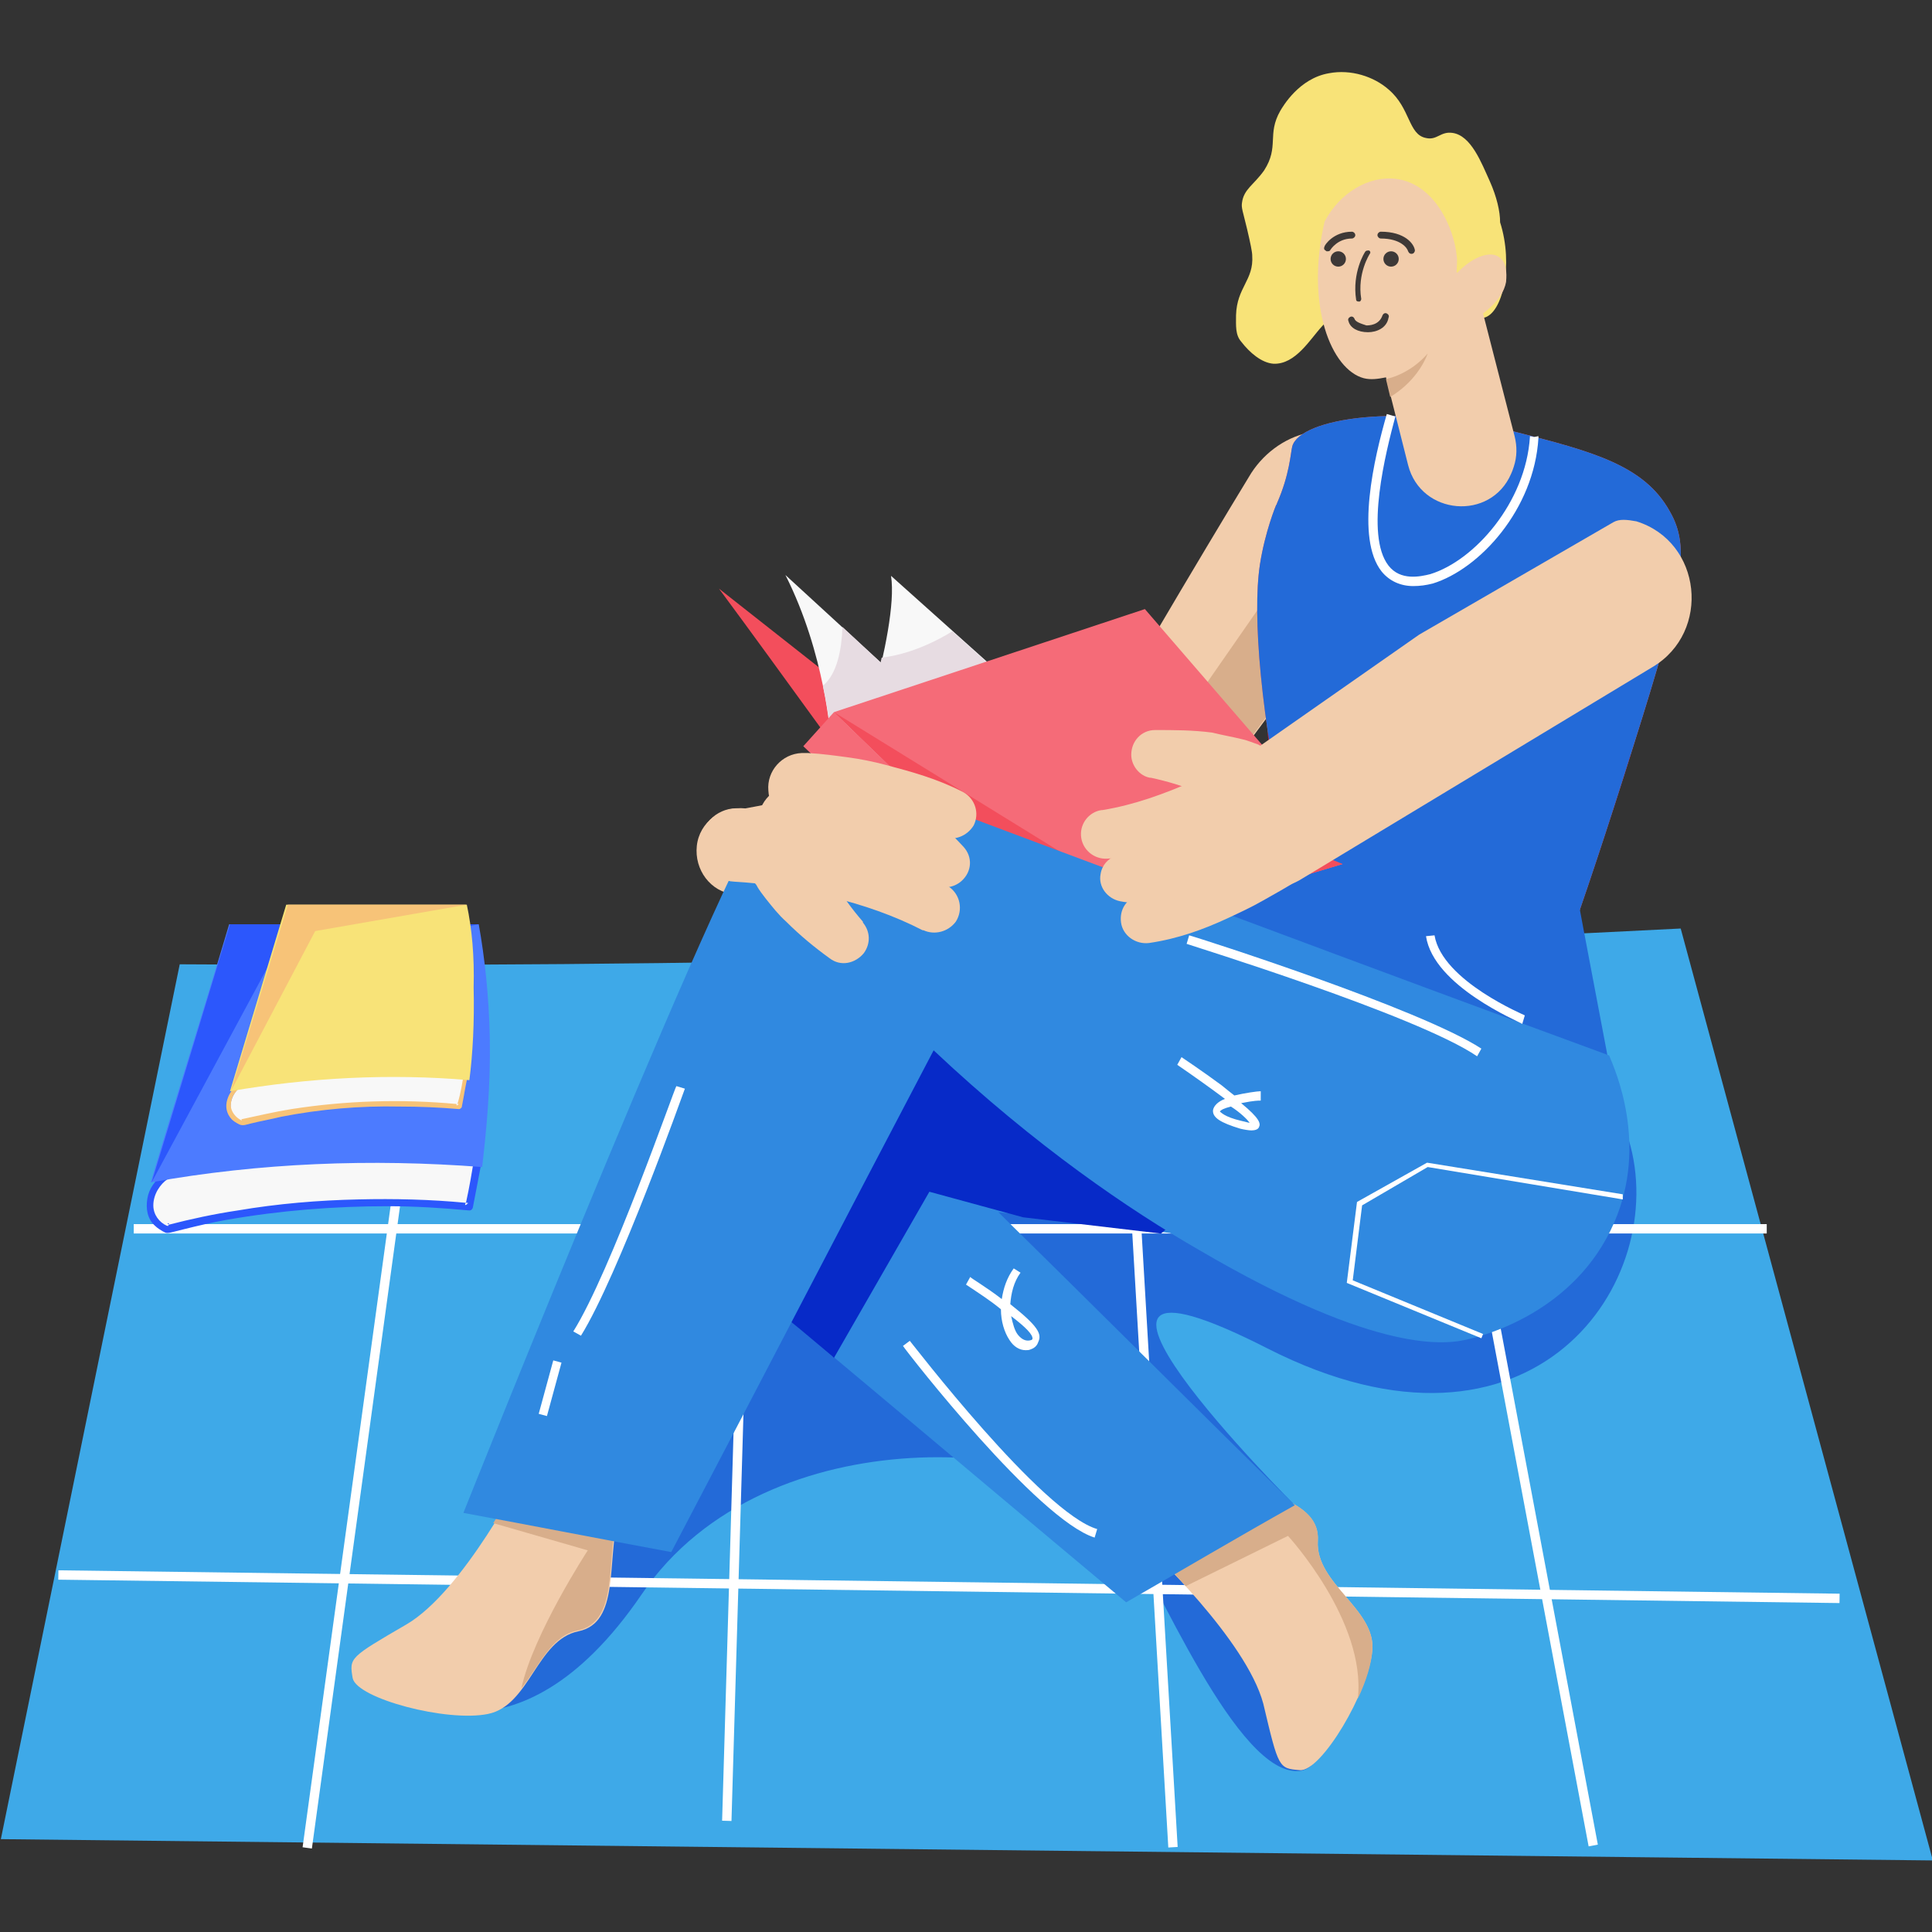 <?xml version="1.0" encoding="utf-8"?>
<!-- Generator: Adobe Illustrator 22.1.0, SVG Export Plug-In . SVG Version: 6.00 Build 0)  -->
<svg version="1.1" id="Layer_1" xmlns="http://www.w3.org/2000/svg" xmlns:xlink="http://www.w3.org/1999/xlink" x="0px" y="0px"
	 viewBox="0 0 226.8 226.8" style="enable-background:new 0 0 226.8 226.8;" xml:space="preserve">
<rect x="0" y="0" width="226.8" height="226.8" fill="#333333" stroke="none"/>
<style type="text/css">
	.st0{fill:#3EA9E8;}
	.st1{fill:#236AD8;}
	.st2{fill:#FFFFFF;}
	.st3{fill:#F8F8F8;}
	.st4{fill:#2C57FC;}
	.st5{fill:#4C7BFF;}
	.st6{fill:#F7C378;}
	.st7{fill:#F8E378;}
	.st8{fill:#F2CDAC;}
	.st9{fill:#D8AE8B;}
	.st10{fill:#3089E0;}
	.st11{fill:#252362;}
	.st12{fill:#072AC8;}
	.st13{fill:#F86057;}
	.st14{fill:#D1152C;}
	.st15{fill:#F34E5C;}
	.st16{fill:#E7DCE2;}
	.st17{fill:#F56B78;}
	.st18{fill:#3E3937;}
</style>
<g>
	<g>
		<g>
			<path class="st0" d="M112.4,112.4c-31.3,0.8-61.7,1-91.3,0.8c-7,34.2-14,68.4-21,102.7l226.8,2.5l-29.6-109.4
				C169.8,110.4,141.5,111.6,112.4,112.4z"/>
		</g>
		<path class="st1" d="M191.2,133.8c5,16.5-11.1,40.4-42.4,24.5c-31.2-15.9,3.3,18.5,3.3,18.5s7.7,30.5,0.4,31.1
			c-7.2,0.6-16.6-21.9-21.5-30.2c-4.9-8.3-40.9-12.3-55.7,9.5c-14.9,21.8-28.7,11.2-28.7,11.2l26-37.6l37-47.2L191.2,133.8z"/>
		<g>
			
				<rect x="-9.7" y="163.9" transform="matrix(0.136 -0.991 0.991 0.136 -125.584 184.949)" class="st2" width="105.8" height="1.1"/>
		</g>
		<g>
			
				<rect x="37.3" y="163.9" transform="matrix(2.944883e-02 -1 1 2.944883e-02 -80.229 246.208)" class="st2" width="98.8" height="1.1"/>
		</g>
		<g>
			
				<rect x="134.2" y="115" transform="matrix(0.998 -5.853561e-02 5.853561e-02 0.998 -9.485 8.171)" class="st2" width="1.1" height="102"/>
		</g>
		<g>
			
				<rect x="176.3" y="108.4" transform="matrix(0.983 -0.185 0.185 0.983 -27.067 35.462)" class="st2" width="1.1" height="109.2"/>
		</g>
		<g>
			
				<rect x="110.9" y="81.7" transform="matrix(1.312634e-02 -1 1 1.312634e-02 -76.315 295.268)" class="st2" width="1.1" height="209.1"/>
		</g>
		<g>
			<rect x="15.7" y="143.7" class="st2" width="191.7" height="1.1"/>
		</g>
	</g>
	<g>
		<g>
			<path class="st3" d="M39.2,135.3c-7.2,0.4-13.8,1.3-19.4,2.5c-1.7,1.2-2.4,3.1-1.8,4.6c0.4,1.1,1.4,1.5,1.7,1.7
				c1.7-0.4,3.5-0.9,5.2-1.2c11.1-2.2,21.3-2.3,30.2-1.4c0.4-2.1,0.8-4.1,1.2-6.3C51.2,135.1,45.4,134.9,39.2,135.3z"/>
		</g>
		<g>
			<g>
				<path class="st4" d="M55.2,141.1c-0.1,0-0.2,0-0.3,0c0,0.1,0,0.2-0.1,0.3C54.8,141.3,54.9,141.2,55.2,141.1z"/>
				<path class="st4" d="M19.9,143.7c0,0-0.1,0-0.1-0.1h-0.1C19.6,143.7,19.8,143.7,19.9,143.7z"/>
				<path class="st4" d="M55.9,135.2c0,0.2-0.1,0.3-0.1,0.5c0.1,0,0.3,0,0.4,0C56.1,135.5,56,135.4,55.9,135.2z"/>
				<path class="st4" d="M56.2,134.9c-4.7-0.3-9.6-0.3-14.4-0.1c-5,0.2-9.9,0.6-14.9,1.3c-2.4,0.3-4.9,0.8-7.2,1.2
					c0.3,0,0.4,0.5,0.1,0.8l0,0c4.4-0.9,9-1.5,13.5-1.9c5.1-0.5,10-0.8,15.1-0.6c2.4,0,4.9,0.1,7.2,0.2c0-0.2,0.1-0.3,0.1-0.5
					c0.1,0.2,0.2,0.3,0.4,0.5c-0.1,0-0.3,0-0.4,0c-0.3,1.8-0.6,3.6-1,5.4c0.1,0,0.2,0,0.3,0c-0.1,0.1-0.2,0.2-0.4,0.3
					c0-0.1,0-0.2,0.1-0.3c-4.2-0.4-8.4-0.5-12.6-0.4c-4.7,0.1-9.5,0.5-14.2,1.3c-2.7,0.4-5.5,1-8.2,1.7c0,0,0.1,0,0.1,0.1
					c-0.1,0-0.2,0-0.3,0h0.1c-0.9-0.4-1.6-1.3-1.6-2.4c0-1.3,0.8-2.5,1.7-3.1c0,0,0,0-0.1,0c-0.4,0.1-0.6-0.4-0.4-0.6
					c-1,0.8-1.7,1.7-1.9,2.9c-0.2,1.2,0,2.4,0.9,3.2c0.3,0.3,0.8,0.6,1.2,0.8c0.3,0.1,0.6,0,1-0.1c0.4-0.1,0.8-0.2,1.2-0.3
					c1.6-0.4,3.3-0.8,5-1.1c6.3-1.1,12.6-1.6,18.9-1.6c3.2,0,6.4,0.2,9.6,0.5c0.2,0,0.3-0.1,0.4-0.3c0.4-2.1,0.8-4.1,1.2-6.3
					C56.7,135.2,56.6,134.9,56.2,134.9z"/>
				<path class="st4" d="M19.9,138.1L19.9,138.1C19.9,138.1,20,138.1,19.9,138.1c0.4-0.3,0.2-0.8,0-0.9c0,0-0.1,0-0.2,0
					c0,0,0,0-0.1,0l0,0l-0.1,0.1C19.2,137.8,19.4,138.2,19.9,138.1z"/>
				<path class="st4" d="M19.8,137.3c-0.1,0-0.1,0-0.2,0c0,0,0,0,0.1,0H19.8z"/>
				<path class="st4" d="M19.5,137.3c-0.1,0-0.1,0.1-0.2,0.1C19.4,137.4,19.4,137.4,19.5,137.3C19.5,137.4,19.5,137.3,19.5,137.3z"
					/>
			</g>
		</g>
	</g>
	<g>
		<g>
			<path class="st5" d="M56.2,108.5c-9.7,0-19.4,0-29.3,0c-3,10.1-6.2,20.2-9.2,30.3c12.8-2.3,25.9-2.8,38.9-1.8
				c0.5-4.3,1-9.4,0.9-15.1C57.4,116.9,56.9,112.4,56.2,108.5z"/>
		</g>
	</g>
	<polygon class="st4" points="17.8,138.8 31.6,113.2 56.2,108.5 27,108.5 	"/>
	<g>
		<g>
			<path class="st3" d="M42.5,125.6c-5.2,0.3-9.9,1-14,1.7c-1.2,0.9-1.7,2.3-1.3,3.3c0.3,0.8,1,1.1,1.3,1.2c1.2-0.3,2.5-0.5,3.8-0.9
				c8-1.5,15.4-1.6,21.8-1c0.3-1.5,0.5-3,0.9-4.5C51.2,125.3,47.1,125.3,42.5,125.6z"/>
		</g>
		<g>
			<g>
				<path class="st6" d="M28.6,131.7C28.6,131.6,28.5,131.6,28.6,131.7c-0.1,0-0.2,0-0.2,0C28.5,131.6,28.5,131.6,28.6,131.7z"/>
				<path class="st6" d="M54.6,125.4c0,0.1,0,0.2-0.1,0.3c0.1,0,0.2,0,0.3,0C54.7,125.8,54.7,125.7,54.6,125.4z"/>
				<path class="st6" d="M54.1,129.8c-0.1,0-0.1,0-0.2,0c0,0.1,0,0.1,0,0.2C53.9,129.9,54,129.9,54.1,129.8z"/>
				<path class="st6" d="M28.6,127.6L28.6,127.6L28.6,127.6c0.3-0.2,0.2-0.5,0-0.5h-0.1c0,0,0,0-0.1,0l0,0c0,0-0.1,0-0.1,0.1
					C28.2,127.3,28.3,127.7,28.6,127.6z"/>
				<path class="st6" d="M54.8,125.2c-7-0.4-14.1-0.1-21.2,0.9c-1.7,0.2-3.5,0.5-5.2,0.9c0.2,0,0.3,0.4,0.1,0.5l0,0
					c6.8-1.3,13.7-1.9,20.6-1.9c1.7,0,3.6,0.1,5.3,0.1c0-0.1,0-0.2,0.1-0.3c0.1,0.1,0.2,0.2,0.3,0.3c-0.1,0-0.2,0-0.3,0
					c-0.2,1.3-0.4,2.6-0.8,3.9c0.1,0,0.1,0,0.2,0c-0.1,0.1-0.2,0.1-0.3,0.2c0-0.1,0-0.1,0-0.2c-6.5-0.6-13-0.4-19.4,0.6
					c-1.9,0.3-4,0.8-5.9,1.2c0,0,0.1,0,0.1,0.1c-0.1,0-0.1,0-0.2,0h0.1c-0.6-0.3-1.2-1-1.2-1.7c0-1,0.5-1.7,1.3-2.3l0,0
					c-0.3,0.1-0.4-0.3-0.3-0.4c-1.3,1-2.2,2.9-0.9,4.3c0.2,0.2,0.5,0.4,0.9,0.6c0.4,0.2,0.9,0,1.3-0.1c1.2-0.3,2.4-0.5,3.6-0.8
					c4.6-0.9,9.3-1.3,13.9-1.2c2.4,0,4.7,0.1,7,0.3c0.1,0,0.2-0.1,0.3-0.2c0.3-1.5,0.5-3,0.9-4.5C55.2,125.4,55.1,125.3,54.8,125.2z
					"/>
				<path class="st6" d="M28.4,127.1C28.3,127.1,28.3,127.1,28.4,127.1C28.3,127.2,28.3,127.1,28.4,127.1L28.4,127.1z"/>
				<path class="st6" d="M28.5,127.1c-0.1,0-0.1,0-0.2,0c0,0,0,0,0.1,0C28.5,127.1,28.5,127.1,28.5,127.1z"/>
			</g>
		</g>
	</g>
	<g>
		<g>
			<path class="st7" d="M54.8,106.2c-7,0-14,0-21.2,0c-2.2,7.3-4.4,14.6-6.6,21.9c9.3-1.6,18.7-2.1,28.1-1.3
				c0.4-3.1,0.6-6.8,0.5-10.9C55.7,112.3,55.4,109,54.8,106.2z"/>
		</g>
	</g>
	<polygon class="st6" points="27.1,128.1 37,109.3 54.8,106.2 33.8,106.2 	"/>
	<g>
		<path class="st8" d="M61.5,172.8c0,0-7.1,14-13.8,17.9s-6.7,3.9-6.3,6.3c0.5,2.4,11.1,5.2,15.9,4.2c4.9-1,5.7-8.7,10.6-9.7
			s3.3-8.2,4.7-13.5C74.1,172.7,61.5,172.8,61.5,172.8z"/>
	</g>
	<g>
		<path class="st8" d="M154.7,180.9c0.3-4.9-7-5.5-11.7-8.3c-4.7-2.8-8.1,9.2-8.1,9.2s11.4,10.7,13.4,18.2c1.8,7.6,1.8,7.6,4.3,7.8
			c2.5,0.2,8.1-9.2,8.5-14.1C161.5,188.9,154.4,185.9,154.7,180.9z"/>
	</g>
	<path class="st9" d="M72.6,176.7l-12.1-2.3c-0.6,1.1-1.5,2.7-2.6,4.4l11.1,3.2c0,0-6.4,9.8-7.8,16.2c2.1-2.6,3.5-6.2,6.6-6.8
		c4.9-1,3.3-8.2,4.7-13.5C72.8,177.6,72.8,177.2,72.6,176.7z"/>
	<path class="st9" d="M154.7,180.9c0.3-3.8-4.1-5-8.3-6.7l-11.4,7.4c0,0.1-0.1,0.2-0.1,0.2s1.9,1.7,4.3,4.4l0,0l12-5.9
		c0,0,9.2,10,8.2,19.1l0,0c1-2.1,1.6-4.1,1.7-5.7C161.5,188.9,154.4,185.9,154.7,180.9z"/>
	<g>
		<path class="st10" d="M136.1,144.6l21.5,2.5c-0.1-11.8-0.1-23.4-0.2-35.2c-6.5-0.9-12.6-1.4-18.2-1.7c-8-0.4-15-0.3-20.8,0
			c-29.8,1.5-35.4,8.4-37.2,11.4c-1.8,3-2.3,6.2-2.4,7.3c-1.5,12.8,9.8,22.5,11.4,23.9c2.5,2.1,5,4.1,7.3,6.2
			c11.6,9.7,23.1,19.4,34.7,29.1c6.6-3.8,13.2-7.7,19.8-11.4c-11.6-11.4-23.2-23-34.8-34.4l2.7,0.3L136.1,144.6z"/>
	</g>
	<g>
		<path class="st11" d="M118.4,110.2c-29.8,1.5-35.4,8.4-37.2,11.4c-1.8,3-2.3,6.2-2.4,7.3c-1.5,12.8,9.8,22.5,11.4,23.9
			c2.5,2.1,5,4.1,7.3,6.2l11.2-19.4l11.2,3l16,1.8l20.6-17.5l-17.5-16.8C131.3,109.8,124.2,109.9,118.4,110.2z"/>
		<path class="st12" d="M139.4,109.9L139.4,109.9c-7-0.3-14-0.3-20.9,0c-12.8,0.6-22.7,2.4-29.1,5.2c-5.3,2.3-7.2,4.7-8.2,6.4
			c-1.9,3.2-2.3,6.4-2.5,7.4c-1.5,12.6,9.4,22.2,11.6,24.1c1.2,1.1,2.5,2.1,3.7,3.1s2.5,2.1,3.7,3.1l0.2,0.2l11.2-19.5l11,3
			l16.1,1.9h0.1l20.9-17.7L139.4,109.9L139.4,109.9z"/>
	</g>
	<g>
		<path class="st8" d="M157.8,51.1c-0.4-0.2-1.6-1-4.2-0.3c-2.9,0.6-5.5,2.6-7,5.2c-5,8.2-18.2,30.4-17.9,30.7l0,0
			c0.2,0.3-20.5,4.3-41.2,8.2c-2.8-0.3-5.4,1.6-5.7,4.4c-0.3,2.8,1.6,5.4,4.4,5.7c15.5,0.2,31,0.5,46.5,0.8l23.2-31.2
			C161.1,62.7,161.5,53.4,157.8,51.1z"/>
		<path class="st8" d="M128.9,86.2C128.9,86.2,128.9,86,128.9,86.2C128.9,86.2,129,86.2,128.9,86.2C129,86.2,129,86.2,128.9,86.2z"
			/>
	</g>
	<path class="st9" d="M132.6,105.7l19.6-26.3l-4.5-7.9L124,105.6C126.9,105.6,129.8,105.7,132.6,105.7z"/>
	<g>
		<path class="st13" d="M177.9,50.7c-13.4-3.5-25.3-1.6-26.2,1.7c-0.2,0.8-0.3,3.3-1.8,6.7c0,0.1-0.1,0.2-0.1,0.2s-1.3,3.1-1.9,7
			c-0.9,6,0.1,17.8,3.3,32.5c10.8,4.4,21.6,8.9,32.4,13.3c2.3-6.4,5.1-14.8,8.2-24.7c5.8-18.4,6.7-23.1,4.2-27.4
			C193,54.6,186.9,53,177.9,50.7z"/>
	</g>
	<path class="st14" d="M183.8,111.5c2.1-6,4.7-13.7,7.6-22.8c-2.9-10.1-5.7-19.9-5.7-19.9c-7.3,6.9-21.9,25-36.9,17.3
		c0.5,3.9,1.4,8.2,2.4,12.7c10.1,4.2,20.3,8.3,30.4,12.5C182.3,111.4,183.1,111.5,183.8,111.5z"/>
	<g>
		<path class="st1" d="M150.6,95.8l-13,18.9c2.3,3.3,8.3,11.6,19.4,16.1c15.8,6.5,30,0.9,32.9-0.4c-1.7-9.4-3.6-18.9-5.3-28.3
			L150.6,95.8z"/>
	</g>
	<g>
		<g>
			<path class="st15" d="M96.3,85.4l25.9,26.3c2.5-2.4,5-4.6,7.4-7C114.5,92.8,99.5,81,84.4,69.1C88.4,74.5,92.3,79.9,96.3,85.4z"/>
		</g>
		<g>
			<path class="st3" d="M92.2,67.5c4.7,9.3,5.3,19.1,5.3,19.1l27,25c5.2-5.1,1.8-12.8,1.8-12.8L92.2,67.5z"/>
		</g>
		<path class="st16" d="M98.9,73.6c-0.1,2.6-0.6,5.5-2.3,6.9l0,0c0.8,3.6,0.9,6,0.9,6l6.3,5.8l0.5-0.6l3-10.3L98.9,73.6z"/>
		<g>
			<path class="st3" d="M99.5,91.7l26.9,17.9l14.4-9.6l-36.2-32.4C105.6,74,99.5,91.7,99.5,91.7z"/>
		</g>
		<path class="st16" d="M111.8,74.1c0,0-3.9,2.6-8.3,3.1c-1.5,7-4.1,14.5-4.1,14.5l9.3,6.2l6.5-1.3l9.7-10.7L111.8,74.1z"/>
		<g>
			<polygon class="st17" points="94.3,87.6 121.6,113.6 126.1,110.9 97.9,83.6 			"/>
		</g>
		<g>
			<polygon class="st17" points="97.9,83.6 126.1,110.9 159.7,100.8 134.4,71.5 			"/>
		</g>
		<polygon class="st15" points="97.9,83.6 127.4,101.8 159.7,100.8 126.1,110.9 		"/>
	</g>
	<g>
		<path class="st10" d="M103.3,92c0,0-9.4,2.3-12.7,2.5c-3.2,0.3-36.2,83.1-36.2,83.1c8.1,1.5,16.3,3.1,24.4,4.6
			c10.3-19.6,20.5-39.3,30.8-58.9c12,11.3,23.1,18.8,31.1,23.4c21.3,12.5,29.3,11.1,31.7,10.5c1.7-0.4,12.5-3.1,17.1-13.7
			c4-9.2,0.1-17.9-0.6-19.6C160.3,113.4,131.8,102.7,103.3,92z"/>
	</g>
	<g>
		<polygon class="st2" points="167.5,136.5 159.3,141.1 158.1,150.6 173.9,157.1 174.1,156.6 158.8,150.3 159.9,141.5 167.6,137 
			190.5,140.8 190.5,140.2 167.6,136.5 		"/>
	</g>
	<g>
		<path class="st2" d="M67.3,156.3l0.9,0.5c4.4-7.1,11.9-28.2,12.2-29l-1-0.3C79.2,127.7,71.7,149.3,67.3,156.3z"/>
	</g>
	<g>
		<path class="st2" d="M139.3,110.8c0.2,0.1,27.1,8.4,34.1,13.2l0.5-0.9c-7.2-4.7-33.2-13-34.3-13.3L139.3,110.8z"/>
	</g>
	<g>
		<path class="st2" d="M148,128.1c-0.4,0-1.8,0.2-3.1,0.5c-0.4-0.3-1-0.8-1.5-1.2c-2.3-1.7-4.7-3.3-4.7-3.3l-0.5,0.9
			c1.9,1.3,4,2.8,5.6,4c-0.8,0.3-1.3,0.8-1.4,1.3c-0.1,0.9,0.9,1.5,3.2,2.2c0.4,0.1,1,0.2,1.3,0.2c0.4,0,0.8-0.1,0.9-0.4
			c0.2-0.4,0.1-1-2.1-2.8c0.6-0.1,1.4-0.3,2.3-0.3L148,128.1z M146.7,131.8c-0.2,0-0.4-0.1-0.9-0.2c-2.2-0.5-2.5-1.1-2.6-1.1
			c0.1-0.2,0.5-0.4,1.3-0.6C145.6,130.6,146.4,131.4,146.7,131.8z"/>
	</g>
	<g>
		
			<rect x="61.3" y="162.6" transform="matrix(0.263 -0.965 0.965 0.263 -109.791 182.361)" class="st2" width="6.5" height="1"/>
	</g>
	<g>
		<path class="st2" d="M106.8,157.4L106,158c0.6,0.9,15.8,20.4,22.5,22.5l0.3-1C122.3,177.6,107,157.6,106.8,157.4z"/>
	</g>
	<g>
		<path class="st2" d="M118.6,153.1c0.1-1.3,0.4-2.6,1.2-3.7l-0.8-0.5c-0.8,1.1-1.2,2.3-1.4,3.6c-1.8-1.4-3.7-2.5-3.7-2.6l-0.5,0.9
			c1.5,1,2.9,1.9,4.1,2.9c0,1.4,0.4,2.7,1,3.6c0.5,0.8,1.2,1.2,1.9,1.2c0.2,0,0.4,0,0.6-0.1c0.6-0.2,0.8-0.6,0.9-0.9
			C122.3,156.6,121.9,155.7,118.6,153.1z M121.2,157.2c0,0,0,0-0.1,0.1c-0.6,0.2-1.1,0-1.6-0.6c-0.4-0.5-0.6-1.3-0.8-2.2
			C120.4,155.8,121.3,156.7,121.2,157.2z"/>
	</g>
	<g>
		<path class="st2" d="M168.4,109.8l-1,0.1c0.9,5.9,10.9,10,11.3,10.3l0.3-1C179.1,119.2,169.3,115.2,168.4,109.8z"/>
	</g>
	<g>
		<path class="st1" d="M177.9,50.7c-13.4-3.5-25.3-1.6-26.2,1.7c-0.2,0.8-0.3,3.3-1.8,6.7c0,0.1-0.1,0.2-0.1,0.2s-1.3,3.1-1.9,7
			c-0.9,6,0.1,17.8,3.3,32.5c10.8,4.4,21.6,8.9,32.4,13.3c2.3-6.4,5.1-14.8,8.2-24.7c5.8-18.4,6.7-23.1,4.2-27.4
			C193,54.6,186.9,53,177.9,50.7z"/>
	</g>
	<g>
		<path class="st2" d="M180.1,51.3l-0.5-0.1v0.1l0,0c-0.5,7.7-6.5,14.5-11.7,16.1c-1.2,0.3-3.5,0.8-4.9-1
			c-2.8-3.6-0.3-13.4,0.8-17.5l-1-0.3c-1.5,5.2-3.7,14.6-0.6,18.5c0.9,1.1,2.2,1.7,3.7,1.7c0.8,0,1.5-0.1,2.3-0.3
			c5.5-1.7,11.9-8.7,12.4-17.1v-0.1v-0.1L180.1,51.3z"/>
	</g>
	<g>
		<g>
			<path class="st7" d="M174.9,21.3c-1-2.2-2.2-5.4-4.4-5.7c-1.4-0.2-1.8,0.9-3.1,0.6c-2.1-0.4-1.8-3.5-4.4-5.7
				c-1.7-1.5-4.4-2.4-7-1.9c-3.5,0.6-5.4,3.9-5.7,4.4c-1.6,2.8-0.1,4.2-1.9,7c-1.2,1.7-2.4,2.2-2.6,3.8c-0.1,0.6,0.1,1,0.6,3.1
				c0.4,1.7,0.6,2.7,0.6,3.1c0.2,2.9-1.8,3.7-1.9,7c0,1.2-0.1,2.3,0.6,3.1c1,1.3,2.4,2.5,3.8,2.6c2.6,0.1,4.3-2.9,5.7-4.4
				c1.5-1.7,4.1-3.3,8.5-3.9c4,1.8,8.5,3.5,10.5,2.9c2.2-0.5,3.5-6.2,1.9-11.2C176.1,24.8,175.7,23.1,174.9,21.3z"/>
		</g>
		<g>
			<path class="st8" d="M174.1,36.8c1.8-1.4,2.5-2.6,2.7-3.7c0-0.2,0.3-2.2-0.8-2.9c-1-0.8-3.1-0.1-4.9,1.8c-0.1,0-0.1,0-0.1-0.1
				c0-0.6,0.1-1.3,0-1.9c-0.3-3.1-2.5-8.4-7.1-9c-3.2-0.4-6.6,1.6-8.4,5c-2.3,9.9,0.8,17.4,4.6,18.4c0.8,0.2,1.6,0.1,2.6-0.1
				l2.6,10.3c1.5,5.9,9.7,6.6,12.1,1c0.1-0.2,0.2-0.5,0.3-0.8c0.4-1.2,0.4-2.4,0.1-3.6L174.1,36.8z"/>
		</g>
		<g>
			<path class="st9" d="M162.7,44.5l0.5,2.1c2.8-1.7,4-4,4.4-5.1C166.3,43,164.5,44.1,162.7,44.5z"/>
		</g>
		<g>
			<path class="st18" d="M160.3,29.5c-0.1,0.1-1.6,2.5-1.1,5.7c0,0.1,0.1,0.2,0.3,0.2c0,0,0,0,0.1,0s0.2-0.2,0.2-0.3
				c-0.5-3,1-5.3,1-5.3c0.1-0.1,0.1-0.3-0.1-0.4C160.6,29.4,160.4,29.4,160.3,29.5z"/>
		</g>
		<circle class="st18" cx="163.3" cy="30.4" r="0.9"/>
		<circle class="st18" cx="157.1" cy="30.4" r="0.9"/>
		<g>
			<path class="st18" d="M165.7,29.8c-0.2,0-0.3-0.1-0.4-0.3c-0.1-0.4-0.9-1.5-3.2-1.5c-0.2,0-0.4-0.2-0.4-0.4
				c0-0.2,0.2-0.4,0.4-0.4c2.8,0,3.9,1.4,4,2.2C166.1,29.5,166,29.8,165.7,29.8C165.8,29.8,165.7,29.8,165.7,29.8z"/>
		</g>
		<g>
			<path class="st18" d="M155.8,29.5c-0.1,0-0.1,0-0.2-0.1c-0.2-0.1-0.2-0.3-0.1-0.5c0-0.1,1-1.7,3.2-1.7c0.2,0,0.4,0.2,0.4,0.4
				s-0.2,0.4-0.4,0.4c-1.7,0-2.5,1.3-2.5,1.3C156.1,29.5,156,29.5,155.8,29.5z"/>
		</g>
		<g>
			<path class="st18" d="M160.6,39C160.6,39,160.5,39,160.6,39c-1.2,0-2.1-0.5-2.3-1.3c-0.1-0.2,0-0.4,0.2-0.5
				c0.2-0.1,0.4,0,0.5,0.2c0.1,0.4,0.8,0.6,1.4,0.8c0.3,0,1.5,0,1.9-1.2c0.1-0.2,0.3-0.3,0.5-0.2s0.3,0.3,0.2,0.5
				C162.8,38.5,161.6,39,160.6,39z"/>
		</g>
	</g>
	<g>
		<g id="XMLID_2092_">
			<g id="XMLID_2093_">
				<g id="XMLID_2094_">
					<path id="XMLID_2095_" class="st8" d="M189.4,61.3l-22.8,13.2l-22.6,15.8c-3.5,2.5-4.3,7.3-1.8,10.8c2.4,3.3,6.9,4.2,10.4,2.2
						L194,78.3c6.9-4.1,5.8-14.7-1.9-17.1C191,61,190.1,60.9,189.4,61.3z"/>
				</g>
			</g>
		</g>
		<g id="XMLID_2088_">
			<g id="XMLID_2089_">
				<g id="XMLID_2090_">
					<path id="XMLID_2091_" class="st8" d="M150.2,88.8c-0.5-0.5-0.5-0.5-0.9-0.6c-0.2-0.1-0.4-0.2-0.5-0.3
						c-0.3-0.2-0.8-0.3-1.1-0.5c-0.6-0.2-1.3-0.5-1.8-0.6c-1.2-0.3-2.4-0.5-3.6-0.8c-2.3-0.3-4.5-0.3-6.7-0.3
						c-1.6,0-2.8,1.3-2.8,2.9c0,1.3,1,2.5,2.2,2.7h0.1c1.9,0.4,3.8,1,5.4,1.6c0.9,0.3,1.6,0.8,2.3,1.1c0.3,0.2,0.6,0.4,0.9,0.6
						c0.1,0.1,0.2,0.2,0.3,0.3c0,0,0,0.1,0.1,0.1c0,0,0.1,0.1-0.2-0.2c1.6,1.7,4.4,1.8,6.2,0.2C151.8,93.4,151.8,90.6,150.2,88.8z"
						/>
				</g>
			</g>
		</g>
		<g id="XMLID_2084_">
			<g id="XMLID_2085_">
				<g id="XMLID_2086_">
					<path id="XMLID_2087_" class="st8" d="M152.4,103.3c-1.4,0.9-2.7,1.6-4.1,2.4s-2.7,1.4-4.2,2.1c-2.8,1.3-5.8,2.4-9.2,2.9
						c-1.6,0.2-3.1-0.9-3.3-2.4c-0.2-1.5,0.6-2.8,2.1-3.2h0.1c2.4-0.8,4.7-2.1,7-3.5c1.2-0.8,2.3-1.5,3.3-2.4
						c1.1-0.9,2.3-1.7,3.1-2.6c1.7-1.5,4.3-1.3,5.8,0.3c1.5,1.7,1.3,4.3-0.3,5.8C152.7,103.1,152.5,103.2,152.4,103.3z"/>
				</g>
			</g>
		</g>
		<g id="XMLID_2080_">
			<g id="XMLID_2081_">
				<g id="XMLID_2082_">
					<path id="XMLID_2083_" class="st8" d="M151,99.9c-1.5,0.9-2.9,1.5-4.3,2.2c-1.5,0.6-2.9,1.3-4.4,1.9c-1.5,0.5-3.1,1.1-4.7,1.5
						c-0.9,0.2-1.7,0.3-2.7,0.5c-0.4,0.1-1.1,0-1.6,0c-0.5,0-1.3-0.1-1.8-0.2c-1.5-0.3-2.6-1.7-2.3-3.2c0.2-1.3,1.3-2.2,2.5-2.3
						l1.1-0.1c0.3,0,1.6-0.3,2.8-0.9c1.2-0.5,2.5-1.2,3.7-1.8c1.2-0.8,2.5-1.5,3.7-2.3c1.2-0.8,2.4-1.7,3.5-2.5
						c1.8-1.5,4.6-1.1,6,0.8c1.5,1.8,1.1,4.6-0.8,6C151.5,99.6,151.2,99.8,151,99.9z"/>
				</g>
			</g>
		</g>
		<g id="XMLID_2076_">
			<g id="XMLID_2077_">
				<g id="XMLID_2078_">
					<path id="XMLID_2079_" class="st8" d="M154.6,93.4c-2.1,1.1-4,1.8-5.9,2.7c-2.1,0.8-4,1.5-6,2.2c-4.1,1.3-8.4,2.2-12.7,2.5
						c-1.6,0.1-3-1.1-3.1-2.7c-0.1-1.5,1-2.8,2.4-3h0.1c3.7-0.6,7.3-1.9,10.9-3.5c1.7-0.8,3.5-1.6,5.2-2.6c1.6-0.9,3.5-1.9,4.9-2.9
						l0,0c1.9-1.3,4.6-0.8,6,1.2c1.3,1.9,0.8,4.6-1.2,6C154.9,93.2,154.7,93.3,154.6,93.4z"/>
				</g>
			</g>
		</g>
	</g>
	<g>
		<g id="XMLID_13_">
			<g id="XMLID_14_">
				<g id="XMLID_15_">
					<path id="XMLID_16_" class="st8" d="M87.9,101.2c0.1,0.8,0.2,0.8,0.2,1.1c0.1,0.2,0.1,0.4,0.2,0.6c0.1,0.4,0.3,0.8,0.5,1
						c0.3,0.6,0.8,1.2,1.1,1.6c0.8,1,1.5,1.9,2.4,2.7c1.6,1.6,3.3,3,5.1,4.3c1.3,1,3,0.6,4-0.6c0.8-1.1,0.8-2.5-0.1-3.6v-0.1
						c-1.3-1.5-2.4-3-3.3-4.6c-0.4-0.8-0.9-1.5-1.2-2.3c-0.2-0.3-0.2-0.8-0.3-1.1c0-0.1-0.1-0.3,0-0.4c0-0.1,0-0.1,0-0.1
						s0-0.1,0.1,0.3c-0.2-2.4-2.4-4.1-4.7-3.9C89.3,96.6,87.5,98.8,87.9,101.2z"/>
				</g>
			</g>
		</g>
		<g id="XMLID_9_">
			<g id="XMLID_10_">
				<g id="XMLID_11_">
					<path id="XMLID_12_" class="st8" d="M94.9,88.4c1.7,0.1,3.1,0.3,4.6,0.5c1.5,0.2,3,0.5,4.5,0.9c3,0.8,6,1.6,9.1,3.2
						c1.4,0.8,1.9,2.5,1.2,3.9c-0.8,1.3-2.3,1.8-3.6,1.4h-0.1c-2.3-0.9-5-1.3-7.8-1.5c-1.4-0.1-2.7-0.2-4.1-0.2s-2.8,0-4.1,0.1
						c-2.3,0.2-4.3-1.6-4.4-3.9c-0.2-2.3,1.6-4.3,3.9-4.4C94.5,88.4,94.7,88.4,94.9,88.4z"/>
				</g>
			</g>
		</g>
		<g id="XMLID_5_">
			<g id="XMLID_6_">
				<g id="XMLID_7_">
					<path id="XMLID_8_" class="st8" d="M93.9,92c1.7,0.2,3.2,0.5,4.7,0.9c1.6,0.3,3.1,0.8,4.7,1.2c1.6,0.4,3.1,1,4.7,1.7
						c0.9,0.3,1.6,0.8,2.5,1.3c0.4,0.2,0.9,0.6,1.3,1c0.4,0.3,0.9,0.9,1.3,1.3c1.1,1.2,1,2.9-0.2,4c-1,0.9-2.4,1-3.3,0.3l-0.9-0.5
						c-0.3-0.2-1.5-0.8-2.7-1.1c-1.3-0.3-2.7-0.5-4.1-0.8c-1.4-0.2-2.8-0.3-4.3-0.4c-1.5-0.1-2.9-0.1-4.3-0.1
						c-2.4,0-4.3-1.9-4.3-4.3s1.9-4.3,4.3-4.3C93.5,91.9,93.7,91.9,93.9,92z"/>
				</g>
			</g>
		</g>
		<g id="XMLID_1_">
			<g id="XMLID_2_">
				<g id="XMLID_3_">
					<path id="XMLID_4_" class="st8" d="M87.1,94.9c2.3,0.4,4.3,1,6.4,1.5s4.1,1.3,6.2,1.9c4,1.5,8,3.3,11.7,5.8
						c1.3,0.9,1.7,2.7,0.8,4.1c-0.9,1.2-2.5,1.6-3.8,1h-0.1c-3.3-1.7-7-3-10.8-3.9c-1.8-0.4-3.8-0.9-5.7-1.2
						c-1.8-0.3-3.9-0.5-5.6-0.6l0,0c-2.4-0.1-4.2-2.3-4-4.6c0.1-2.4,2.3-4.2,4.6-4C86.8,94.9,86.9,94.9,87.1,94.9z"/>
				</g>
			</g>
		</g>
	</g>
</g>
</svg>
